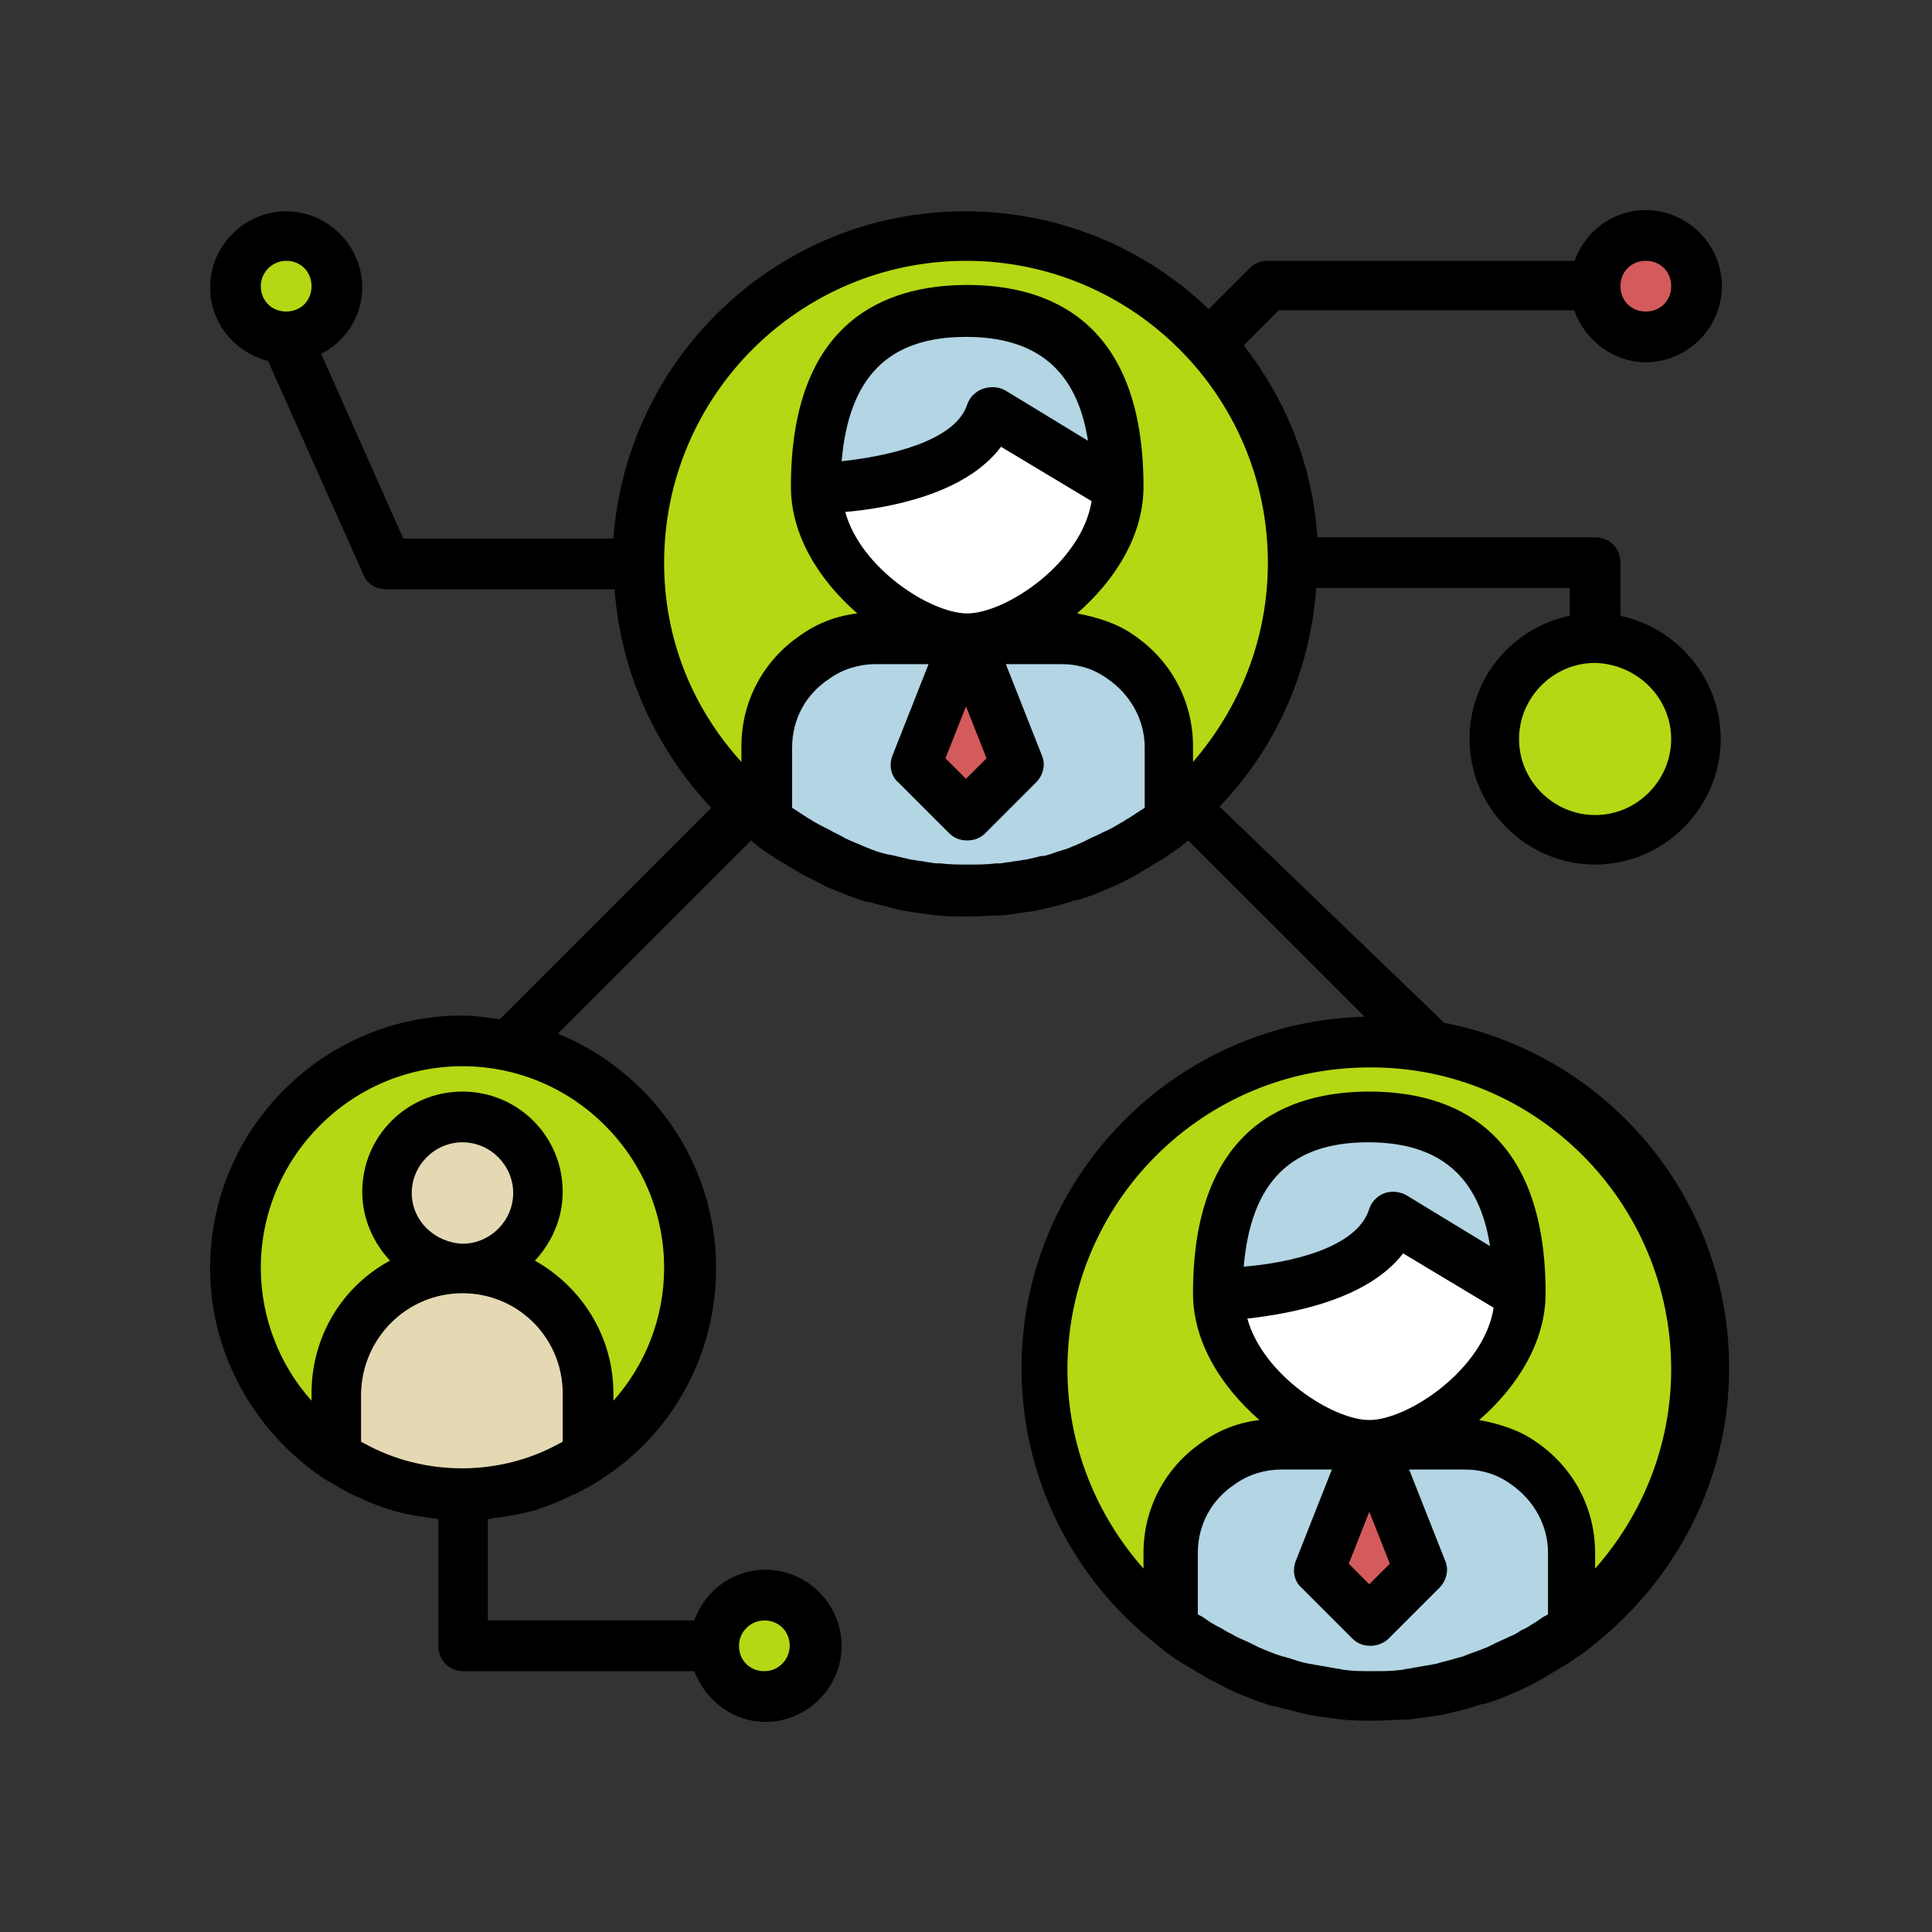 <?xml version="1.0" encoding="UTF-8"?>
<!-- Generator: Adobe Illustrator 21.0.0, SVG Export Plug-In . SVG Version: 6.00 Build 0)  -->
<svg version="1.1" xmlns="http://www.w3.org/2000/svg" xmlns:xlink="http://www.w3.org/1999/xlink" x="0px" y="0px" viewBox="0 0 160 160" style="enable-background:new 0 0 160 160;" xml:space="preserve">
<rect x="0" y="0" width="160" height="160" fill="#333333" stroke="none"/>
<style type="text/css">
	.st0{fill:#0784FF;}
	.st1{fill:#90C661;}
	.st2{fill:#689F38;}
	.st3{fill:#B8C2FF;}
	.st4{fill:#7388FF;}
	.st5{fill:#DFE5FF;}
	.st6{fill:#CCD4FF;}
	.st7{fill:#EFF2FF;}
	.st8{fill:#A4B1FF;}
	.st9{fill:#002755;}
	.st10{fill:#B4D813;}
	.st11{fill:#333333;}
	.st12{fill:#1E1E1D;}
	.st13{fill:#DAEFF6;}
	.st14{fill:#DD2E2B;}
	.st15{fill:#EF5122;}
	.st16{fill:#FFDB6F;}
	.st17{fill:#62BEFF;}
	.st18{fill:#E64028;}
	.st19{fill:#D43B25;}
	.st20{fill:#869F15;}
	.st21{fill:#E8E1D5;}
	.st22{fill:#D6CFC4;}
	.st23{fill:#716680;}
	.st24{fill:#9AD5ED;}
	.st25{fill:#CEE8F2;}
	.st26{fill:#98B70E;}
	.st27{fill:#90AB13;}
	.st28{fill:#FFCFB4;}
	.st29{fill:#604631;}
	.st30{fill:#FCDAC4;}
	.st31{fill:#2F2C29;}
	.st32{fill:#F4F4F4;}
	.st33{fill:#FFDC0F;}
	.st34{fill:#63635F;}
	.st35{fill:#71D182;}
	.st36{fill:#14DDF7;}
	.st37{fill:#008EE5;}
	.st38{fill:#FCD2BE;}
	.st39{fill:#FAB998;}
	.st40{fill:#F9CE55;}
	.st41{fill:#E2A11E;}
	.st42{fill:#6B4B3D;}
	.st43{fill:#5B3D2D;}
	.st44{fill:#D45B5B;}
	.st45{fill:#B3D5E4;}
	.st46{fill:#FFFFFF;}
	.st47{fill:#E4D9B3;}
	.st48{fill:#E2780E;}
	.st49{fill:#A85000;}
	.st50{fill:#CECECE;}
</style>
<g id="Слой_1">
</g>
<g id="Слой_2">
</g>
<g id="Слой_3">
</g>
<g id="Слой_4">
</g>
<g id="Слой_5">
</g>
<g id="Слой_6">
</g>
<g id="Слой_7">
	<g>
		<path class="st44" d="M70,71.8c0.2,0.1,0.4,0.1,0.6,0.2c0,0-0.1,0-0.1,0C70.3,71.9,70.1,71.9,70,71.8z"/>
		<path class="st44" d="M63.8,68.4C63.8,68.3,63.8,68.3,63.8,68.4C63.8,68.3,63.8,68.3,63.8,68.4z"/>
		<path class="st44" d="M65.9,69.8c-0.1,0-0.2-0.1-0.2-0.1C65.8,69.7,65.9,69.7,65.9,69.8z"/>
		<path class="st44" d="M94.3,69.6c-0.1,0-0.2,0.1-0.2,0.1C94.1,69.7,94.2,69.7,94.3,69.6z"/>
		<path class="st44" d="M96.2,68.3C96.2,68.3,96.2,68.3,96.2,68.3C96.2,68.3,96.2,68.3,96.2,68.3z"/>
		<path class="st44" d="M68.2,71c-0.1-0.1-0.3-0.1-0.4-0.2C67.9,70.9,68.1,71,68.2,71z"/>
		<path class="st44" d="M92.2,70.8c-0.1,0.1-0.3,0.1-0.4,0.2C91.9,71,92.1,70.9,92.2,70.8z"/>
		<path class="st44" d="M82.5,73.6c0.1,0,0.1,0,0.2,0c0,0-0.1,0-0.1,0C82.5,73.6,82.5,73.6,82.5,73.6z"/>
		<path class="st44" d="M87.2,72.8c0.2,0,0.3-0.1,0.5-0.1c-0.1,0-0.2,0.1-0.3,0.1C87.3,72.7,87.3,72.7,87.2,72.8z"/>
		<path class="st44" d="M89.5,72c0.2-0.1,0.4-0.1,0.6-0.2C89.9,71.9,89.7,71.9,89.5,72C89.5,72,89.5,72,89.5,72z"/>
		<path class="st44" d="M84.9,73.3c0.1,0,0.2,0,0.4-0.1c-0.1,0-0.1,0-0.2,0C85,73.3,84.9,73.3,84.9,73.3z"/>
		<path class="st44" d="M77.3,73.6c0.1,0,0.1,0,0.2,0c0,0-0.1,0-0.1,0C77.4,73.6,77.4,73.6,77.3,73.6z"/>
		<path class="st44" d="M72.3,72.6c0.2,0,0.3,0.1,0.5,0.1c-0.1,0-0.1,0-0.2-0.1C72.5,72.7,72.4,72.7,72.3,72.6z"/>
		<path class="st44" d="M74.8,73.2c0.1,0,0.2,0,0.4,0.1c-0.1,0-0.1,0-0.2,0C74.9,73.2,74.8,73.2,74.8,73.2z"/>
		<path class="st44" d="M83.5,73.5c0.5-0.1,0.9-0.1,1.4-0.2c-0.4,0.1-0.7,0.1-1.1,0.2C83.7,73.5,83.6,73.5,83.5,73.5z"/>
		<path class="st44" d="M72.6,72.7c0.1,0,0.1,0,0.2,0.1c0.2,0,0.4,0.1,0.5,0.1C73.1,72.8,72.9,72.8,72.6,72.7z"/>
		<path class="st44" d="M83.8,73.5c0.4-0.1,0.7-0.1,1.1-0.2c0.1,0,0.1,0,0.2,0C84.6,73.3,84.2,73.4,83.8,73.5z"/>
		<path class="st44" d="M75.1,73.3c0.5,0.1,0.9,0.1,1.4,0.2c-0.1,0-0.2,0-0.3,0C75.9,73.4,75.5,73.4,75.1,73.3z"/>
		<path class="st44" d="M86.7,72.9c0.2,0,0.4-0.1,0.5-0.1c0.1,0,0.1,0,0.2-0.1C87.1,72.8,86.9,72.8,86.7,72.9z"/>
		<path class="st44" d="M80,73.7c0.8,0,1.7,0,2.5-0.1c0,0,0.1,0,0.1,0C81.7,73.7,80.9,73.7,80,73.7z"/>
		<path class="st44" d="M86.2,73c0.3-0.1,0.7-0.2,1-0.3c-0.2,0-0.4,0.1-0.5,0.1C86.5,72.9,86.3,73,86.2,73z"/>
		<path class="st44" d="M72.8,72.8c0.3,0.1,0.7,0.2,1,0.3c-0.2,0-0.3-0.1-0.5-0.1C73.2,72.8,73,72.8,72.8,72.8z"/>
		<path class="st44" d="M89.3,72.1c0,0,0.1,0,0.1,0c0,0,0.1,0,0.1,0C89.5,72,89.4,72,89.3,72.1z"/>
		<path class="st44" d="M69,71.4c-0.1-0.1-0.2-0.1-0.4-0.2C68.8,71.3,68.9,71.4,69,71.4z"/>
		<path class="st44" d="M88.6,72.3c0.3-0.1,0.5-0.2,0.8-0.3c0,0-0.1,0-0.1,0C89.1,72.1,88.9,72.2,88.6,72.3z"/>
		<path class="st44" d="M77.5,73.6c0.8,0.1,1.6,0.1,2.5,0.1c-0.9,0-1.7-0.1-2.6-0.1C77.5,73.6,77.5,73.6,77.5,73.6z"/>
		<path class="st44" d="M91.3,71.2c-0.1,0.1-0.2,0.1-0.4,0.2C91.1,71.4,91.2,71.3,91.3,71.2z"/>
		<path class="st44" d="M75,73.3c0.1,0,0.1,0,0.2,0c0.4,0.1,0.7,0.1,1.1,0.2C75.8,73.4,75.4,73.3,75,73.3z"/>
		<path class="st44" d="M70.5,72c0.3,0.1,0.5,0.2,0.8,0.3c-0.2-0.1-0.5-0.2-0.7-0.3C70.6,72,70.6,72,70.5,72z"/>
		<path class="st44" d="M82.5,73.6c-0.8,0.1-1.6,0.1-2.5,0.1C80.8,73.7,81.7,73.7,82.5,73.6z"/>
		<path class="st44" d="M70.4,72C70.5,72,70.5,72,70.4,72c0.1,0.1,0.2,0.1,0.2,0.1C70.6,72,70.5,72,70.4,72z"/>
		<path class="st44" d="M80,73.7c-0.8,0-1.7,0-2.5-0.1C78.3,73.7,79.2,73.7,80,73.7z"/>
		<path class="st44" d="M69.6,71.7c0.1,0,0.2,0.1,0.3,0.2c0.2,0.1,0.3,0.1,0.5,0.2C70.2,71.9,69.9,71.8,69.6,71.7z"/>
		<path class="st44" d="M89.6,72c0.2-0.1,0.3-0.1,0.5-0.2c0.1,0,0.2-0.1,0.3-0.2C90.1,71.8,89.8,71.9,89.6,72z"/>
		<path class="st44" d="M90,71.8c0.3-0.1,0.6-0.3,1-0.4c-0.2,0.1-0.4,0.2-0.6,0.2C90.2,71.7,90.1,71.8,90,71.8z"/>
		<path class="st44" d="M76.7,73.5c0.2,0,0.4,0.1,0.6,0.1c0,0,0.1,0,0.1,0C77.2,73.6,77,73.6,76.7,73.5z"/>
		<path class="st44" d="M69,71.4c0.3,0.1,0.6,0.3,1,0.4c-0.1,0-0.2-0.1-0.3-0.2C69.4,71.6,69.2,71.5,69,71.4z"/>
		<path class="st44" d="M63.3,68L63.3,68c-0.5-0.4-0.9-0.8-1.4-1.2c0.6,0.5,1.2,1,1.8,1.5c0,0-0.1-0.1-0.1-0.1    C63.5,68.1,63.4,68.1,63.3,68z"/>
		<path class="st44" d="M87.7,72.6c0.3-0.1,0.6-0.2,1-0.3c-0.2,0.1-0.3,0.1-0.5,0.2C88,72.5,87.8,72.6,87.7,72.6z"/>
		<path class="st44" d="M71.4,72.3c0.3,0.1,0.6,0.2,1,0.3c-0.2,0-0.3-0.1-0.4-0.2C71.7,72.4,71.5,72.4,71.4,72.3z"/>
		<path class="st10" d="M80,19.5c-15,0-27.1,12.1-27.1,27.1c0,8,3.5,15.2,9,20.2c0.4,0.4,0.9,0.8,1.4,1.1v-6.1c0-3,1.5-5.8,4-7.5    c1.5-1,3.2-1.5,5-1.5H80c-4.4,0-12.5-5.6-12.5-12.5c0-6.9,2.1-14.6,12.5-14.6c10.4,0,12.5,7.7,12.5,14.6c0,6.9-8.1,12.5-12.5,12.5    h7.7c1.8,0,3.5,0.5,5,1.5c2.5,1.7,4,4.5,4,7.5v6.1c0.5-0.4,0.9-0.7,1.4-1.1c5.5-5,9-12.1,9-20.2c0-7-2.6-13.3-6.9-18.1    C95.2,23,88,19.5,80,19.5z"/>
		<path class="st44" d="M96.7,67.9L96.7,67.9c-0.1,0.1-0.2,0.2-0.3,0.3c0,0-0.1,0.1-0.1,0.1c0.6-0.5,1.2-1,1.8-1.5    C97.6,67.2,97.2,67.6,96.7,67.9z"/>
		<path class="st44" d="M95.8,68.6c0.1-0.1,0.3-0.2,0.4-0.3c0,0,0.1,0,0.1-0.1c0,0,0.1-0.1,0.1-0.1C96.2,68.3,96,68.5,95.8,68.6z"/>
		<path class="st44" d="M94.5,69.5c-0.1,0-0.1,0.1-0.2,0.1c0.6-0.4,1.3-0.8,1.9-1.3c-0.1,0.1-0.3,0.2-0.4,0.3    C95.4,68.9,94.9,69.2,94.5,69.5z"/>
		<path class="st44" d="M87.4,72.7c0.1,0,0.2,0,0.3-0.1c0.2,0,0.3-0.1,0.4-0.2C87.9,72.6,87.6,72.6,87.4,72.7z"/>
		<path class="st44" d="M91.3,71.2c0.2-0.1,0.3-0.1,0.4-0.2c0,0-0.1,0-0.1,0.1C91.5,71.1,91.4,71.2,91.3,71.2z"/>
		<path class="st44" d="M91.6,71.1c0,0,0.1,0,0.1-0.1c0.1-0.1,0.3-0.1,0.4-0.2c0.1,0,0.2-0.1,0.3-0.1C92.2,70.8,91.9,71,91.6,71.1z"/>
		<path class="st44" d="M93.7,70c0.1-0.1,0.2-0.1,0.3-0.2c0.1,0,0.2-0.1,0.2-0.1c0.1,0,0.1-0.1,0.2-0.1C94.2,69.7,94,69.8,93.7,70z"/>
		<path class="st44" d="M92.5,70.7c-0.1,0-0.2,0.1-0.3,0.1c0.6-0.3,1.2-0.7,1.9-1c-0.1,0.1-0.2,0.1-0.3,0.2    C93.3,70.2,92.9,70.4,92.5,70.7z"/>
		<path class="st44" d="M85.2,73.2c0.3-0.1,0.6-0.1,0.9-0.2c-0.1,0-0.2,0.1-0.4,0.1C85.6,73.1,85.4,73.2,85.2,73.2z"/>
		<path class="st44" d="M82.7,73.6c0.3,0,0.5-0.1,0.8-0.1c-0.1,0-0.1,0-0.2,0C83.1,73.5,82.9,73.6,82.7,73.6z"/>
		<path class="st44" d="M71.9,72.5c0.2,0,0.3,0.1,0.4,0.2c0.1,0,0.2,0.1,0.3,0.1C72.4,72.6,72.1,72.6,71.9,72.5z"/>
		<path class="st44" d="M82.6,73.6c0,0,0.1,0,0.1,0c0.2,0,0.4-0.1,0.6-0.1C83,73.6,82.8,73.6,82.6,73.6z"/>
		<path class="st44" d="M68.2,71c0.1,0.1,0.3,0.1,0.4,0.2c-0.1,0-0.2-0.1-0.3-0.1C68.3,71.1,68.3,71,68.2,71z"/>
		<path class="st44" d="M73.8,73c0.3,0.1,0.6,0.2,0.9,0.2c-0.2,0-0.4-0.1-0.6-0.1C74.1,73.1,74,73,73.8,73z"/>
		<path class="st44" d="M67.5,70.7c0.1,0,0.2,0.1,0.3,0.1c0.1,0.1,0.3,0.1,0.4,0.2c0,0,0.1,0,0.1,0.1C68.1,71,67.8,70.8,67.5,70.7z"/>
		<path class="st44" d="M66.3,70c-0.1-0.1-0.2-0.1-0.3-0.2c0.6,0.4,1.2,0.7,1.9,1c-0.1,0-0.2-0.1-0.3-0.1    C67.1,70.4,66.7,70.2,66.3,70z"/>
		<path class="st44" d="M76.5,73.5c0.3,0,0.5,0.1,0.8,0.1c-0.2,0-0.4-0.1-0.6-0.1C76.7,73.5,76.6,73.5,76.5,73.5z"/>
		<path class="st44" d="M74.2,73.1c0.2,0,0.4,0.1,0.6,0.1c0.1,0,0.1,0,0.2,0C74.7,73.2,74.5,73.2,74.2,73.1z"/>
		<path class="st44" d="M64.2,68.6c-0.1-0.1-0.3-0.2-0.4-0.3c0.6,0.5,1.2,0.9,1.9,1.3c-0.1,0-0.1-0.1-0.2-0.1    C65.1,69.2,64.6,68.9,64.2,68.6z"/>
		<path class="st44" d="M63.6,68.2c0,0,0.1,0.1,0.1,0.1c0,0,0.1,0,0.1,0.1c0.1,0.1,0.3,0.2,0.4,0.3C64,68.5,63.8,68.3,63.6,68.2z"/>
		<path class="st44" d="M85,73.3c0.1,0,0.1,0,0.2,0c0.2,0,0.4-0.1,0.6-0.1C85.5,73.2,85.3,73.2,85,73.3z"/>
		<path class="st44" d="M65.5,69.5c0.1,0,0.1,0.1,0.2,0.1c0.1,0,0.2,0.1,0.2,0.1c0.1,0.1,0.2,0.1,0.3,0.2    C66,69.8,65.8,69.7,65.5,69.5z"/>
		<path class="st44" d="M96.7,68L96.7,68c-0.1,0.1-0.2,0.1-0.3,0.2C96.5,68.1,96.6,68.1,96.7,68z"/>
		<path class="st44" d="M76.2,73.5c0.1,0,0.2,0,0.3,0c0.1,0,0.1,0,0.2,0C76.6,73.5,76.4,73.5,76.2,73.5z"/>
		<path class="st44" d="M73.3,72.9c0.2,0,0.3,0.1,0.5,0.1c0.1,0,0.2,0.1,0.4,0.1C73.9,73,73.6,73,73.3,72.9z"/>
		<path class="st44" d="M95.8,68.6c-0.4,0.3-0.9,0.6-1.3,0.9C94.9,69.2,95.4,68.9,95.8,68.6z"/>
		<path class="st44" d="M70.7,72.1c0.2,0.1,0.5,0.2,0.7,0.3c0.2,0.1,0.3,0.1,0.5,0.2C71.5,72.3,71.1,72.2,70.7,72.1z"/>
		<path class="st44" d="M83.3,73.5c0.1,0,0.1,0,0.2,0c0.1,0,0.2,0,0.3,0C83.6,73.5,83.4,73.5,83.3,73.5z"/>
		<path class="st44" d="M66.3,70c0.4,0.2,0.8,0.5,1.3,0.7C67.1,70.4,66.7,70.2,66.3,70z"/>
		<path class="st44" d="M85.8,73.1c0.1,0,0.2-0.1,0.4-0.1c0.2,0,0.3-0.1,0.5-0.1C86.4,73,86.1,73,85.8,73.1z"/>
		<path class="st44" d="M93.7,70c-0.4,0.2-0.8,0.5-1.3,0.7C92.9,70.4,93.3,70.2,93.7,70z"/>
		<path class="st45" d="M83.3,73.5c0.2,0,0.3,0,0.5-0.1c0.4-0.1,0.8-0.1,1.3-0.2c0.3,0,0.5-0.1,0.8-0.2c0.3-0.1,0.6-0.1,0.9-0.2    c0.2-0.1,0.5-0.1,0.7-0.2c0.3-0.1,0.5-0.2,0.8-0.2c0.4-0.1,0.8-0.3,1.2-0.4c0.1,0,0.2-0.1,0.2-0.1c0.3-0.1,0.5-0.2,0.8-0.3    c0.4-0.2,0.9-0.4,1.3-0.6c0.3-0.1,0.6-0.3,0.8-0.4c0.4-0.2,0.9-0.5,1.3-0.7c0.2-0.1,0.5-0.3,0.7-0.4c0.4-0.3,0.9-0.6,1.3-0.9    c0.2-0.1,0.4-0.3,0.6-0.4c0.1-0.1,0.2-0.2,0.3-0.3v-6.1c0-3-1.5-5.8-4-7.5c-1.5-1-3.2-1.5-5-1.5H80l4.2,10.4L80,67.5l-4.2-4.2    L80,52.9h-7.7c-1.8,0-3.5,0.5-5,1.5c-2.5,1.7-4,4.5-4,7.5v6.1c0.1,0.1,0.2,0.2,0.3,0.3c0.2,0.1,0.4,0.3,0.6,0.4    c0.4,0.3,0.9,0.6,1.3,0.9c0.2,0.2,0.5,0.3,0.7,0.4c0.4,0.2,0.8,0.5,1.3,0.7c0.3,0.1,0.6,0.3,0.8,0.4c0.4,0.2,0.8,0.4,1.3,0.6    c0.3,0.1,0.5,0.2,0.8,0.3c0.1,0,0.2,0.1,0.2,0.1c0.4,0.1,0.8,0.3,1.2,0.4c0.3,0.1,0.5,0.2,0.8,0.2c0.2,0.1,0.5,0.1,0.7,0.2    c0.3,0.1,0.6,0.1,0.9,0.2c0.3,0.1,0.5,0.1,0.8,0.2c0.4,0.1,0.8,0.1,1.3,0.2c0.2,0,0.3,0.1,0.5,0.1c0.2,0,0.5,0.1,0.7,0.1    c0.8,0.1,1.7,0.1,2.6,0.1s1.7-0.1,2.6-0.1C82.8,73.6,83,73.6,83.3,73.5z"/>
		<path class="st44" d="M68.4,71.1c0.1,0,0.2,0.1,0.3,0.1c0.1,0.1,0.2,0.1,0.4,0.2c0.2,0.1,0.4,0.2,0.6,0.2    C69.2,71.5,68.8,71.3,68.4,71.1z"/>
		<path class="st44" d="M64.2,68.6c0.4,0.3,0.9,0.6,1.3,0.9C65.1,69.2,64.6,68.9,64.2,68.6z"/>
		<path class="st44" d="M90.4,71.7c0.2-0.1,0.4-0.2,0.6-0.2c0.1-0.1,0.2-0.1,0.4-0.2c0.1,0,0.2-0.1,0.3-0.1    C91.2,71.3,90.8,71.5,90.4,71.7z"/>
		<path class="st44" d="M88.1,72.5c0.2-0.1,0.3-0.1,0.5-0.2c0.2-0.1,0.5-0.2,0.7-0.3C88.9,72.2,88.5,72.3,88.1,72.5z"/>
		<path class="st44" d="M63.6,68.2c-0.1-0.1-0.2-0.2-0.3-0.3v0C63.4,68.1,63.5,68.1,63.6,68.2z"/>
		<path class="st46" d="M92.5,40.4l-10.4-6.3c-2.1,6.3-14.6,6.3-14.6,6.3c0,6.9,8.1,12.5,12.5,12.5C84.4,52.9,92.5,47.3,92.5,40.4z"/>
		<path class="st45" d="M82.1,34.1l10.4,6.3c0-6.9-2.1-14.6-12.5-14.6c-10.4,0-12.5,7.7-12.5,14.6C67.5,40.4,80,40.4,82.1,34.1z"/>
		<path class="st44" d="M80,67.5l4.2-4.2L80,52.9l-4.2,10.4L80,67.5z"/>
		<path class="st44" d="M118.4,140c-0.5,0.1-1,0.2-1.6,0.2C117.4,140.2,117.9,140.1,118.4,140z"/>
		<path class="st44" d="M102.4,138.1c-0.1-0.1-0.2-0.1-0.4-0.2C102.1,138,102.3,138.1,102.4,138.1z"/>
		<path class="st44" d="M109.9,140.2c-0.5-0.1-1-0.1-1.6-0.2C108.8,140.1,109.4,140.2,109.9,140.2z"/>
		<path class="st44" d="M115.9,140.3c-0.8,0.1-1.7,0.1-2.6,0.1C114.2,140.5,115.1,140.4,115.9,140.3z"/>
		<path class="st44" d="M120.7,139.4c-0.4,0.1-0.8,0.2-1.2,0.3C119.9,139.6,120.3,139.5,120.7,139.4z"/>
		<path class="st44" d="M113.4,140.5c-0.9,0-1.7,0-2.6-0.1C111.6,140.4,112.5,140.5,113.4,140.5z"/>
		<path class="st44" d="M122.9,138.7c-0.3,0.1-0.6,0.2-0.9,0.3C122.3,138.9,122.6,138.8,122.9,138.7z"/>
		<path class="st44" d="M104.7,139c-0.3-0.1-0.6-0.2-0.9-0.3C104.1,138.8,104.4,138.9,104.7,139z"/>
		<path class="st44" d="M107.2,139.7c-0.4-0.1-0.8-0.2-1.2-0.3C106.4,139.5,106.8,139.6,107.2,139.7z"/>
		<path class="st44" d="M124.7,138c-0.1,0.1-0.2,0.1-0.4,0.2C124.5,138.1,124.6,138,124.7,138z"/>
		<path class="st44" d="M110.8,140.3c-0.3,0-0.6-0.1-0.9-0.1C110.2,140.3,110.5,140.3,110.8,140.3z"/>
		<path class="st44" d="M116.8,140.2c-0.3,0-0.6,0.1-0.9,0.1C116.2,140.3,116.5,140.3,116.8,140.2z"/>
		<path class="st44" d="M124.3,138.1c-0.5,0.2-0.9,0.4-1.4,0.6C123.4,138.5,123.9,138.3,124.3,138.1z"/>
		<path class="st44" d="M122,139c-0.4,0.1-0.8,0.3-1.3,0.4C121.2,139.3,121.6,139.2,122,139z"/>
		<path class="st44" d="M119.5,139.7c-0.4,0.1-0.7,0.2-1.1,0.2C118.8,139.9,119.1,139.8,119.5,139.7z"/>
		<path class="st44" d="M106,139.4c-0.4-0.1-0.8-0.2-1.3-0.4C105.1,139.2,105.6,139.3,106,139.4z"/>
		<path class="st44" d="M108.3,140c-0.4-0.1-0.8-0.2-1.1-0.2C107.6,139.8,108,139.9,108.3,140z"/>
		<path class="st44" d="M103.8,138.7c-0.5-0.2-1-0.4-1.4-0.6C102.8,138.3,103.3,138.5,103.8,138.7z"/>
		<path class="st10" d="M113.4,86.3c-15,0-27.1,12.1-27.1,27.1c0,10.9,6.5,20.3,15.8,24.6c-1.9-0.9-3.7-2-5.3-3.3v-6.1    c0-3,1.5-5.8,4-7.5c1.5-1,3.2-1.5,5-1.5h7.7c-4.4,0-12.5-5.6-12.5-12.5s2.1-14.6,12.5-14.6c10.4,0,12.5,7.7,12.5,14.6    s-8.1,12.5-12.5,12.5h7.7c1.8,0,3.5,0.5,5,1.5c2.5,1.7,4,4.5,4,7.5v6.1c-1.6,1.3-3.4,2.4-5.3,3.3c9.3-4.3,15.8-13.7,15.8-24.6    C140.5,98.4,128.3,86.3,113.4,86.3z"/>
		<path class="st45" d="M130,128.6c0-3-1.5-5.8-4-7.5c-1.5-1-3.2-1.5-5-1.5h-7.7l4.2,10.4l-4.2,4.2l-4.2-4.2l4.2-10.4h-7.7    c-1.8,0-3.5,0.5-5,1.5c-2.5,1.7-4,4.5-4,7.5v6.1c1.6,1.3,3.4,2.4,5.3,3.3c0.1,0.1,0.2,0.1,0.4,0.2c0.5,0.2,0.9,0.4,1.4,0.6    c0.3,0.1,0.6,0.2,0.9,0.3c0.4,0.1,0.8,0.3,1.3,0.4c0.4,0.1,0.8,0.2,1.2,0.3c0.4,0.1,0.7,0.2,1.1,0.2c0.5,0.1,1,0.2,1.6,0.2    c0.3,0,0.6,0.1,0.9,0.1c0.8,0.1,1.7,0.1,2.6,0.1c0.9,0,1.7-0.1,2.6-0.1c0.3,0,0.6-0.1,0.9-0.1c0.5-0.1,1-0.1,1.6-0.2    c0.4-0.1,0.8-0.2,1.1-0.2c0.4-0.1,0.8-0.2,1.2-0.3c0.4-0.1,0.8-0.2,1.3-0.4c0.3-0.1,0.6-0.2,0.9-0.3c0.5-0.2,1-0.4,1.4-0.6    c0.1-0.1,0.2-0.1,0.4-0.2c1.9-0.9,3.7-2,5.3-3.3V128.6z"/>
		<path class="st45" d="M115.4,100.9l10.4,6.3c0-6.9-2.1-14.6-12.5-14.6c-10.4,0-12.5,7.7-12.5,14.6    C100.8,107.1,113.4,107.1,115.4,100.9z"/>
		<path class="st46" d="M125.9,107.1l-10.4-6.3c-2.1,6.3-14.6,6.3-14.6,6.3c0,6.9,8.1,12.5,12.5,12.5    C117.8,119.6,125.9,114,125.9,107.1z"/>
		<path class="st44" d="M113.4,134.2l4.2-4.2l-4.2-10.4l-4.2,10.4L113.4,134.2z"/>
		<path class="st44" d="M46.1,122.1c-0.7,0.3-1.5,0.7-2.3,0.9C44.6,122.7,45.4,122.4,46.1,122.1z"/>
		<path class="st10" d="M27.9,115.4c0-5.8,4.7-10.4,10.4-10.4c-3.5,0-6.3-2.8-6.3-6.3c0-3.5,2.8-6.3,6.3-6.3c3.5,0,6.3,2.8,6.3,6.3    c0,3.5-2.8,6.3-6.3,6.3c5.8,0,10.4,4.7,10.4,10.4v5.2c-0.7,0.4-1.4,0.8-2.1,1.2c6.2-3.1,10.4-9.4,10.4-16.8    c0-10.4-8.4-18.8-18.8-18.8c-10.4,0-18.8,8.4-18.8,18.8c0,7.4,4.3,13.7,10.4,16.8c-0.7-0.4-1.4-0.8-2.1-1.2V115.4z"/>
		<path class="st44" d="M32.8,123c-0.8-0.2-1.6-0.6-2.3-0.9C31.2,122.4,32,122.7,32.8,123z"/>
		<path class="st44" d="M43.8,123c-0.8,0.2-1.6,0.4-2.4,0.5C42.3,123.4,43.1,123.2,43.8,123z"/>
		<path class="st44" d="M38.3,123.8c0.9,0,1.7-0.1,2.5-0.2C40,123.7,39.2,123.8,38.3,123.8z"/>
		<path class="st44" d="M38.3,123.8c-0.9,0-1.7-0.1-2.5-0.2C36.6,123.7,37.4,123.8,38.3,123.8z"/>
		<path class="st44" d="M35.2,123.5c-0.8-0.1-1.6-0.3-2.4-0.5C33.5,123.2,34.3,123.4,35.2,123.5z"/>
		<path class="st47" d="M38.3,105c3.5,0,6.3-2.8,6.3-6.3s-2.8-6.3-6.3-6.3S32,95.3,32,98.8S34.8,105,38.3,105z"/>
		<path class="st44" d="M43.8,123C43.8,123,43.8,123,43.8,123C43.8,123,43.8,123,43.8,123z"/>
		<path class="st44" d="M41.4,123.5c-0.2,0-0.4,0.1-0.6,0.1C41,123.6,41.2,123.5,41.4,123.5z"/>
		<path class="st44" d="M46.6,121.8c-0.2,0.1-0.3,0.2-0.5,0.2C46.3,122,46.5,121.9,46.6,121.8z"/>
		<path class="st44" d="M35.8,123.6c-0.2,0-0.4-0.1-0.6-0.1C35.4,123.5,35.6,123.6,35.8,123.6z"/>
		<path class="st44" d="M30.5,122.1c-0.2-0.1-0.3-0.2-0.5-0.2C30.1,121.9,30.3,122,30.5,122.1z"/>
		<path class="st44" d="M32.8,123C32.8,123,32.8,123,32.8,123C32.8,123,32.8,123,32.8,123z"/>
		<path class="st47" d="M41.4,123.5c0.8-0.1,1.6-0.3,2.4-0.5c0,0,0,0,0,0c0.8-0.2,1.6-0.6,2.3-0.9c0.2-0.1,0.3-0.2,0.5-0.2    c0.7-0.4,1.4-0.8,2.1-1.2v-5.2c0-5.8-4.7-10.4-10.4-10.4s-10.4,4.7-10.4,10.4v5.2c0.7,0.4,1.4,0.8,2.1,1.2    c0.2,0.1,0.3,0.2,0.5,0.2c0.7,0.3,1.5,0.7,2.3,0.9c0,0,0,0,0,0c0.8,0.2,1.6,0.4,2.4,0.5c0.2,0,0.4,0.1,0.6,0.1    c0.8,0.1,1.7,0.2,2.5,0.2c0.9,0,1.7-0.1,2.5-0.2C41,123.6,41.2,123.5,41.4,123.5z"/>
		<path class="st10" d="M63.3,140.5c2.3,0,4.2-1.9,4.2-4.2s-1.9-4.2-4.2-4.2c-2.3,0-4.2,1.9-4.2,4.2S61,140.5,63.3,140.5z"/>
		<path class="st10" d="M23.7,27.9c2.3,0,4.2-1.9,4.2-4.2s-1.9-4.2-4.2-4.2s-4.2,1.9-4.2,4.2S21.4,27.9,23.7,27.9z"/>
		<path class="st10" d="M132.1,69.6c4.6,0,8.3-3.7,8.3-8.3c0-4.6-3.7-8.3-8.3-8.3s-8.3,3.7-8.3,8.3    C123.8,65.8,127.5,69.6,132.1,69.6z"/>
		<path class="st44" d="M136.3,27.9c2.3,0,4.2-1.9,4.2-4.2s-1.9-4.2-4.2-4.2s-4.2,1.9-4.2,4.2S134,27.9,136.3,27.9z"/>
		<path d="M130.4,25.8c0.9,2.4,3.2,4.2,5.9,4.2c3.4,0,6.3-2.8,6.3-6.3c0-3.4-2.8-6.3-6.3-6.3c-2.7,0-5,1.7-5.9,4.2H105    c-0.6,0-1.1,0.2-1.5,0.6l-3.4,3.4c-5.2-5-12.3-8.1-20.2-8.1c-15.4,0-28,12-29.1,27.1H33.4l-6.8-15.3c2-1,3.4-3.1,3.4-5.5    c0-3.4-2.8-6.3-6.3-6.3c-3.4,0-6.3,2.8-6.3,6.3c0,3,2.1,5.4,4.8,6.1l7.9,17.7c0.3,0.8,1.1,1.2,1.9,1.2h18.9c0.5,7,3.5,13.3,8,18.1    L41.4,84.4c-1-0.1-2-0.3-3.1-0.3c-11.5,0-20.9,9.4-20.9,20.9c0,7.2,3.7,13.5,9.2,17.3c0,0,0,0,0,0c0.1,0.1,0.2,0.1,0.3,0.2    c0.7,0.4,1.4,0.8,2.1,1.2c0.2,0.1,0.4,0.2,0.7,0.3c0.8,0.4,1.6,0.7,2.5,1c0.1,0,0.2,0,0.3,0.1c0.8,0.2,1.6,0.4,2.4,0.5    c0.2,0,0.5,0.1,0.7,0.1c0.2,0,0.4,0.1,0.7,0.1v10.5c0,1.2,0.9,2.1,2.1,2.1h19.1c0.9,2.4,3.2,4.2,5.9,4.2c3.4,0,6.3-2.8,6.3-6.3    c0-3.4-2.8-6.3-6.3-6.3c-2.7,0-5,1.7-5.9,4.2H40.4v-8.4c0.2,0,0.4-0.1,0.7-0.1c0.2,0,0.5-0.1,0.7-0.1c0.8-0.1,1.6-0.3,2.4-0.5    c0.1,0,0.2,0,0.3-0.1c0.9-0.3,1.7-0.6,2.5-1c0.2-0.1,0.4-0.2,0.7-0.3c0.7-0.4,1.4-0.7,2.1-1.2c0.1-0.1,0.2-0.1,0.3-0.2    c0,0,0,0,0,0c5.6-3.7,9.2-10.1,9.2-17.3c0-8.8-5.5-16.3-13.1-19.4l16-16c0.2,0.2,0.4,0.3,0.6,0.5c0.4,0.3,0.8,0.6,1.3,0.9    c0.4,0.3,0.9,0.5,1.3,0.8c0.4,0.2,0.8,0.5,1.2,0.7c0.7,0.3,1.3,0.7,2,1c0.2,0.1,0.5,0.2,0.7,0.3c0.6,0.2,1.2,0.5,1.9,0.7    c0.3,0.1,0.5,0.2,0.8,0.2c0.6,0.2,1.2,0.3,1.9,0.5c0.3,0.1,0.6,0.1,0.8,0.2c0.6,0.1,1.3,0.2,2,0.3c0.3,0,0.5,0.1,0.8,0.1    c0.9,0.1,1.8,0.1,2.8,0.1s1.8-0.1,2.8-0.1c0.3,0,0.5-0.1,0.8-0.1c0.7-0.1,1.3-0.2,2-0.3c0.3-0.1,0.6-0.1,0.8-0.2    c0.6-0.1,1.2-0.3,1.9-0.5c0.3-0.1,0.5-0.2,0.8-0.2c0.6-0.2,1.2-0.4,1.9-0.7c0.2-0.1,0.5-0.2,0.7-0.3c0.7-0.3,1.3-0.6,2-1    c0.4-0.2,0.8-0.5,1.2-0.7c0.4-0.3,0.9-0.5,1.3-0.8c0.4-0.3,0.9-0.6,1.3-0.9c0.2-0.2,0.4-0.3,0.6-0.5l14.6,14.6    c-15.7,0.4-28.4,13.3-28.4,29.1c0,9.3,4.4,17.6,11.2,22.9c0,0,0,0,0,0c0.2,0.2,0.4,0.3,0.6,0.5c0.4,0.3,0.8,0.6,1.3,0.9    c0.4,0.3,0.9,0.5,1.3,0.8c0.4,0.2,0.8,0.5,1.2,0.7c0.7,0.3,1.3,0.7,2,1c0.2,0.1,0.5,0.2,0.7,0.3c0.6,0.2,1.2,0.5,1.9,0.7    c0.3,0.1,0.5,0.2,0.8,0.2c0.6,0.2,1.2,0.3,1.9,0.5c0.3,0.1,0.6,0.1,0.8,0.2c0.6,0.1,1.3,0.2,2,0.3c0.3,0,0.5,0.1,0.8,0.1    c0.9,0.1,1.8,0.1,2.8,0.1c0.9,0,1.8-0.1,2.8-0.1c0.3,0,0.5-0.1,0.8-0.1c0.7-0.1,1.3-0.2,2-0.3c0.3-0.1,0.6-0.1,0.8-0.2    c0.6-0.1,1.2-0.3,1.9-0.5c0.3-0.1,0.5-0.2,0.8-0.2c0.6-0.2,1.2-0.4,1.9-0.7c0.2-0.1,0.5-0.2,0.7-0.3c0.7-0.3,1.3-0.6,2-1    c0.4-0.2,0.8-0.5,1.2-0.7c0.4-0.3,0.9-0.5,1.3-0.8c0.4-0.3,0.9-0.6,1.3-0.9c0.2-0.2,0.4-0.3,0.6-0.5c0,0,0,0,0,0    c6.8-5.4,11.2-13.6,11.2-22.9c0-14.2-10.2-26-23.6-28.6L101,66.8c4.6-4.8,7.5-11.1,8-18.1h21V51c-4.8,1-8.3,5.2-8.3,10.2    c0,5.7,4.7,10.4,10.4,10.4c5.7,0,10.4-4.7,10.4-10.4c0-5-3.6-9.2-8.3-10.2v-4.4c0-1.2-0.9-2.1-2.1-2.1h-23    c-0.4-6-2.6-11.4-6.1-15.9l2.9-2.9H130.4z M136.3,21.6c1.2,0,2.1,0.9,2.1,2.1s-0.9,2.1-2.1,2.1c-1.2,0-2.1-0.9-2.1-2.1    S135.1,21.6,136.3,21.6z M23.7,21.6c1.2,0,2.1,0.9,2.1,2.1s-0.9,2.1-2.1,2.1c-1.2,0-2.1-0.9-2.1-2.1S22.6,21.6,23.7,21.6z     M63.3,134.2c1.2,0,2.1,0.9,2.1,2.1c0,1.1-0.9,2.1-2.1,2.1c-1.2,0-2.1-0.9-2.1-2.1C61.2,135.1,62.2,134.2,63.3,134.2z M34.1,98.8    c0-2.3,1.9-4.2,4.2-4.2c2.3,0,4.2,1.9,4.2,4.2s-1.9,4.2-4.2,4.2C36,102.9,34.1,101.1,34.1,98.8z M38.3,107.1    c4.6,0,8.3,3.7,8.3,8.3v4c-0.1,0-0.1,0.1-0.2,0.1c-5,2.8-11.3,2.8-16.3,0c-0.1,0-0.1-0.1-0.2-0.1v-4    C30,110.8,33.7,107.1,38.3,107.1z M55,105c0,4.2-1.6,8.1-4.2,11v-0.6c0-4.7-2.6-8.8-6.5-11c1.4-1.5,2.3-3.5,2.3-5.7    c0-4.6-3.7-8.3-8.3-8.3c-4.6,0-8.3,3.7-8.3,8.3c0,2.2,0.9,4.2,2.3,5.7c-3.9,2.1-6.5,6.2-6.5,11v0.6c-2.6-2.9-4.2-6.8-4.2-11    c0-9.2,7.5-16.7,16.7-16.7S55,95.8,55,105z M138.4,61.2c0,3.4-2.8,6.3-6.3,6.3c-3.4,0-6.3-2.8-6.3-6.3c0-3.4,2.8-6.3,6.3-6.3    C135.6,55,138.4,57.8,138.4,61.2z M82.9,37l7.5,4.5c-0.8,5.1-7.1,9.3-10.3,9.3c-3,0-8.8-3.7-10.1-8.4C73.4,42.1,79.9,41,82.9,37z     M69.7,38.2c0.6-7,3.9-10.3,10.3-10.3c5.9,0,9.2,2.8,10.1,8.6l-6.9-4.2C82.6,32,82,32,81.4,32.2c-0.6,0.2-1.1,0.7-1.3,1.3    C79.1,36.6,73.4,37.8,69.7,38.2z M80,58.5l1.7,4.3L80,64.5l-1.7-1.7L80,58.5z M76.9,55l-3,7.6c-0.3,0.8-0.1,1.7,0.5,2.2l4.2,4.2    c0.4,0.4,0.9,0.6,1.5,0.6s1.1-0.2,1.5-0.6l4.2-4.2c0.6-0.6,0.8-1.5,0.5-2.2l-3-7.6h4.6c1.4,0,2.7,0.4,3.8,1.2    c1.9,1.3,3.1,3.4,3.1,5.7v5c-0.5,0.3-0.9,0.6-1.4,0.9c-0.2,0.1-0.3,0.2-0.5,0.3c-0.5,0.3-1,0.6-1.5,0.8c-0.2,0.1-0.4,0.2-0.6,0.3    c-0.5,0.2-1,0.5-1.5,0.7c-0.2,0.1-0.5,0.2-0.7,0.3c-0.5,0.2-1,0.3-1.5,0.5c-0.3,0.1-0.6,0.2-0.9,0.2c-0.4,0.1-0.8,0.2-1.3,0.3    c0,0-0.1,0-0.1,0c-0.4,0.1-0.8,0.1-1.2,0.2c-0.3,0-0.6,0.1-0.8,0.1c-0.1,0-0.2,0-0.3,0c-0.8,0.1-1.5,0.1-2.3,0.1s-1.6,0-2.3-0.1    c-0.1,0-0.2,0-0.3,0c-0.3,0-0.6-0.1-0.8-0.1c-0.4-0.1-0.8-0.1-1.2-0.2c0,0-0.1,0-0.1,0c-0.4-0.1-0.9-0.2-1.3-0.3    c-0.3-0.1-0.6-0.1-0.9-0.2c-0.5-0.1-1-0.3-1.5-0.5c-0.2-0.1-0.5-0.2-0.7-0.3c-0.5-0.2-1-0.4-1.5-0.7c-0.2-0.1-0.4-0.2-0.6-0.3    c-0.5-0.3-1-0.5-1.5-0.8c-0.2-0.1-0.3-0.2-0.5-0.3c-0.5-0.3-0.9-0.6-1.4-0.9v-5c0-2.3,1.1-4.4,3.1-5.7c1.1-0.8,2.5-1.2,3.8-1.2    H76.9z M116.2,103.8l7.5,4.5c-0.8,5.1-7.1,9.3-10.3,9.3c-3,0-8.8-3.7-10.1-8.4C106.8,108.8,113.2,107.7,116.2,103.8z M103,104.9    c0.6-7,3.9-10.3,10.3-10.3c5.9,0,9.2,2.8,10.1,8.6l-6.9-4.2c-0.5-0.3-1.2-0.4-1.8-0.2c-0.6,0.2-1.1,0.7-1.3,1.3    C112.4,103.4,106.7,104.6,103,104.9z M113.4,125.2l1.7,4.3l-1.7,1.7l-1.7-1.7L113.4,125.2z M110.3,121.7l-3,7.6    c-0.3,0.8-0.1,1.7,0.5,2.2l4.2,4.2c0.4,0.4,0.9,0.6,1.5,0.6c0.5,0,1.1-0.2,1.5-0.6l4.2-4.2c0.6-0.6,0.8-1.5,0.5-2.2l-3-7.6h4.6    c1.4,0,2.7,0.4,3.8,1.2c1.9,1.3,3.1,3.4,3.1,5.7v5.1c-0.1,0-0.1,0.1-0.2,0.1c-0.4,0.2-0.7,0.5-1.1,0.7c-0.3,0.2-0.6,0.4-0.9,0.5    c-0.3,0.2-0.6,0.4-0.9,0.5c-0.4,0.2-0.9,0.4-1.3,0.6c-0.2,0.1-0.4,0.2-0.6,0.3c-0.7,0.3-1.4,0.5-2.1,0.8c-0.1,0-0.3,0.1-0.4,0.1    c-0.6,0.2-1.2,0.3-1.8,0.5c-0.2,0-0.4,0.1-0.6,0.1c-0.6,0.1-1.1,0.2-1.7,0.3c-0.2,0-0.4,0.1-0.6,0.1c-0.8,0.1-1.5,0.1-2.3,0.1    c-0.8,0-1.6,0-2.3-0.1c-0.2,0-0.4-0.1-0.6-0.1c-0.6-0.1-1.1-0.2-1.7-0.3c-0.2,0-0.4-0.1-0.6-0.1c-0.6-0.1-1.2-0.3-1.8-0.5    c-0.1,0-0.3-0.1-0.4-0.1c-0.7-0.2-1.4-0.5-2.1-0.8c-0.2-0.1-0.4-0.2-0.6-0.3c-0.4-0.2-0.9-0.4-1.3-0.6c-0.3-0.2-0.6-0.3-0.9-0.5    c-0.3-0.2-0.6-0.3-0.9-0.5c-0.4-0.2-0.7-0.5-1.1-0.7c-0.1,0-0.1-0.1-0.2-0.1v-5.1c0-2.3,1.1-4.4,3.1-5.7c1.1-0.8,2.5-1.2,3.8-1.2    H110.3z M138.4,113.4c0,6.3-2.4,12.1-6.3,16.5v-1.3c0-3.7-1.8-7.1-4.9-9.2c-1.4-1-3.1-1.5-4.7-1.8c3.1-2.7,5.5-6.4,5.5-10.5    c0-13.8-7.9-16.7-14.6-16.7c-6.7,0-14.6,2.9-14.6,16.7c0,4.1,2.4,7.8,5.5,10.5c-1.7,0.2-3.3,0.8-4.7,1.8c-3.1,2.1-4.9,5.5-4.9,9.2    v1.3c-3.9-4.4-6.3-10.2-6.3-16.5c0-13.8,11.2-25,25-25C127.2,88.3,138.4,99.6,138.4,113.4z M98.8,63.1v-1.3c0-3.7-1.8-7.1-4.9-9.2    c-1.4-1-3.1-1.5-4.7-1.8c3.1-2.7,5.5-6.4,5.5-10.5c0-13.8-7.9-16.7-14.6-16.7c-6.7,0-14.6,2.9-14.6,16.7c0,4.1,2.4,7.8,5.5,10.5    c-1.7,0.2-3.3,0.8-4.7,1.8c-3.1,2.1-4.9,5.5-4.9,9.2v1.3C57.4,58.7,55,53,55,46.6c0-13.8,11.2-25,25-25s25,11.2,25,25    C105,53,102.6,58.7,98.8,63.1z"/>
	</g>
</g>
<g id="Слой_8">
</g>
</svg>